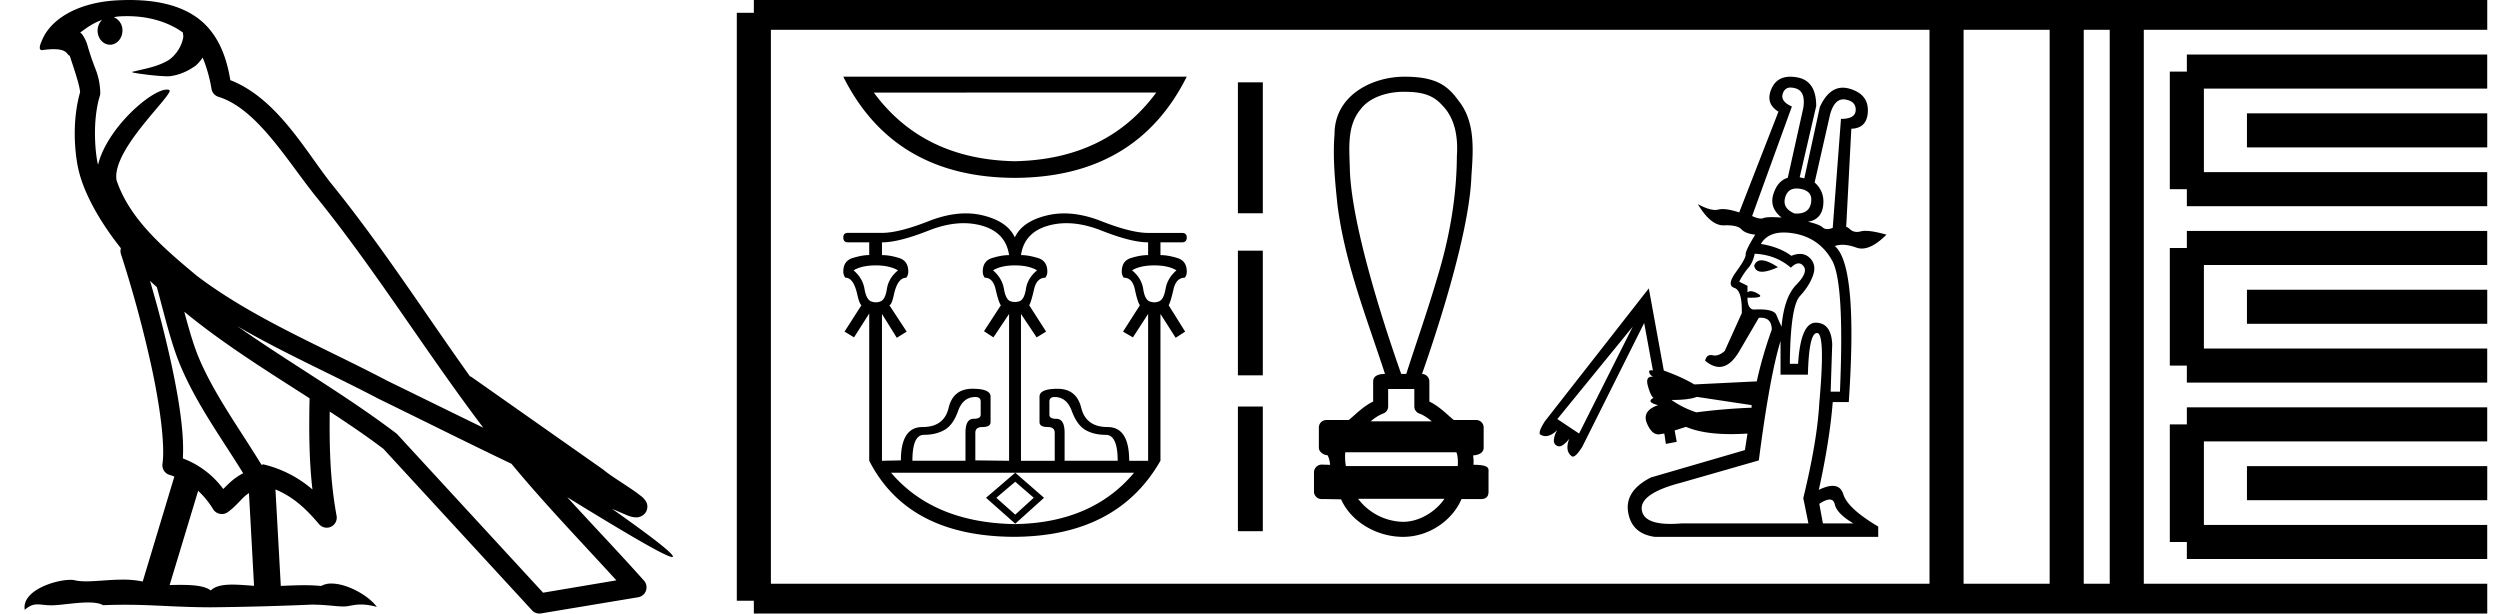 <svg xmlns="http://www.w3.org/2000/svg" width="73.344" height="18"><path d="M3.73.474c.693 0 1.247.2 1.634.479.006.053.02.107.009.16-.05.248-.195.477-.396.63-.316.207-.697.267-1.057.356-.09.01-.019.031.031.04.23.04.707.099.971.099l.052-.001c.278-.032.54-.148.766-.311.079-.067.147-.15.205-.236.147.346.227.713.26.917.018.11.096.2.202.233 1.139.349 2.038 1.91 2.88 2.949 1.729 2.137 3.199 4.526 4.892 6.76-.937-.456-1.87-.916-2.81-1.374-1.92-1.01-3.92-1.816-5.604-3.09l-.008-.008c-.97-.808-1.963-1.66-2.339-2.793-.148-.92 1.757-2.577 1.542-2.646a.207.207 0 0 0-.064-.01c-.458 0-1.753 1.128-2.019 2.202-.003-.014-.01-.03-.014-.045-.073-.356-.154-1.256.068-1.98a.29.29 0 0 0 .01-.103 1.968 1.968 0 0 0-.123-.634c-.063-.17-.139-.344-.26-.765-.031-.108-.142-.328-.208-.345.186-.138.375-.28.645-.375a.434.434 0 0 0-.132.314c0 .23.164.415.365.415.2 0 .364-.186.364-.415V.894a.411.411 0 0 0-.255-.39c.053-.007.096-.019.154-.022.081-.006.16-.008.238-.008zm.67 7.763c.065.065.135.124.202.187.214.78.412 1.64.692 2.305.483 1.145 1.216 2.141 1.84 3.154a1.814 1.814 0 0 0-.385.27 6.831 6.831 0 0 0-.199.193 2.61 2.61 0 0 0-1.186-.897c.045-.723-.108-1.712-.34-2.787A34.903 34.903 0 0 0 4.4 8.237zm1.006.908c1.149.945 2.428 1.738 3.676 2.54-.018.91-.018 1.778.084 2.675a3.411 3.411 0 0 0-1.437-.736c-.02 0-.037.012-.057.012-.649-1.063-1.383-2.06-1.837-3.134-.156-.37-.293-.85-.429-1.357zm.407 5.254a2.5 2.5 0 0 1 .44.541.3.3 0 0 0 .257.14.29.29 0 0 0 .17-.053c.215-.156.347-.324.476-.446.047-.045.097-.08.148-.117l.149 2.722c-.213-.014-.435-.035-.637-.035-.264 0-.495.036-.633.172-.169-.134-.497-.164-.89-.164-.102 0-.207.002-.316.004l.836-2.764zM6.97 9.574c1.354.787 2.784 1.414 4.135 2.125a.244.244 0 0 0 .006.003c1.295.631 2.586 1.28 3.894 1.904.984 1.189 2.052 2.295 3.078 3.42l-2.15.362-4.267-4.635a.288.288 0 0 0-.037-.036c-1.499-1.137-3.152-2.082-4.66-3.143zM3.796 0c-.135 0-.273.005-.411.013C2.3.083 1.512.54 1.243 1.157c-.04.093-.146.314-.007.314a2.35 2.35 0 0 1 .341-.028c.418 0 .38.172.47.194.09.282.29.846.303 1.068-.244.86-.153 1.763-.064 2.198.15.732.63 1.584 1.261 2.38a.285.285 0 0 0 0 .166 35.3 35.3 0 0 1 .903 3.336c.251 1.168.393 2.277.317 2.823a.294.294 0 0 0 .221.328c.045.011.084.031.127.045l-.928 3.079a2.847 2.847 0 0 0-.593-.055c-.381 0-.756.05-1.064.05-.125 0-.24-.008-.34-.032a.546.546 0 0 0-.125-.012c-.436 0-1.428.306-1.34.879.15-.128.257-.159.375-.159.11 0 .23.027.405.027h.027c.254-.004.697-.083 1.053-.083.18 0 .338.02.438.08.236-.01.45-.013.649-.013.85 0 1.447.07 2.5.075a89.565 89.565 0 0 0 2.974-.079c.45.003.697.054.922.054h.04c.134-.004.265-.057.48-.057.123 0 .273.017.468.07-.25-.341-.877-.685-1.33-.685a.591.591 0 0 0-.302.071 5.081 5.081 0 0 0-.508-.022c-.22 0-.448.01-.678.02l-.157-2.83c.487.203.857.517 1.281 1.021a.295.295 0 0 0 .513-.246c-.192-1.039-.213-2.019-.202-3.06.54.354 1.072.713 1.576 1.094l4.36 4.738a.29.29 0 0 0 .263.09c.95-.159 1.9-.315 2.849-.474a.294.294 0 0 0 .23-.193.298.298 0 0 0-.06-.297c-.741-.83-1.508-1.631-2.25-2.445 1.269.78 2.875 1.755 3.08 1.755.022 0 .027-.013.012-.04-.094-.163-.9-.755-1.775-1.373.14.058.276.12.415.177l.017.01c.103.035.16.059.27.062a.286.286 0 0 0 .108-.016.317.317 0 0 0 .188-.152.32.32 0 0 0 .023-.238c-.017-.05-.038-.077-.054-.098-.061-.085-.103-.109-.162-.154a4.553 4.553 0 0 0-.205-.149c-.153-.105-.336-.223-.493-.328a4.992 4.992 0 0 1-.328-.233.307.307 0 0 0-.028-.025l-3.892-2.736c-.008-.006-.02-.001-.028-.006-1.333-1.869-2.588-3.825-4.046-5.627C9 4.496 8.145 2.888 6.758 2.352 6.69 1.956 6.54 1.225 6.003.703 5.547.26 4.888.056 4.147.011A5.728 5.728 0 0 0 3.796 0zm30.126 2.715Q32.479 4.676 29.77 4.73q-2.691-.053-4.134-2.014zM24.74 2.25q1.478 2.956 5.03 2.968 3.568-.012 5.046-2.968zm5.033 5.536q.41 0 .652.145-.278.229-.326.543-.049.313-.187.362-.07.024-.138.024-.067 0-.134-.024-.133-.049-.187-.362-.054-.314-.32-.543.242-.145.64-.145zm-4.079 0q.399 0 .652.145-.278.229-.326.543-.048.313-.187.368-.07.027-.139.027-.07 0-.138-.027-.14-.055-.194-.368-.054-.314-.32-.543.242-.145.652-.145zm8.17 0q.41 0 .651.145-.265.229-.32.543-.054.313-.193.368-.069.027-.138.027-.07 0-.14-.027-.138-.055-.186-.368-.048-.314-.326-.543.241-.145.652-.145zm-5.25 3.861q.157 0 .157.133v.386q0 .12-.205.12-.241 0-.241.411v.82h-1.557q0-.76.338-.76.35 0 .603-.144.254-.145.399-.555.144-.41.506-.41zm-.342-5.099q.279 0 .536.073.7.2.796.863-.217 0-.495.085-.277.084-.277.398 0 .108.06.18.241 0 .32.35.078.35.15.46l-.494.76.277.18.459-.687v4.308l-.99-.012v-.809q0-.169.206-.169.241 0 .241-.145v-.748q0-.23-.531-.23-.567 0-.7.562-.133.561-.766.561-.634 0-.634.978l-.555.012V9.21l.435.7.29-.181-.507-.773q.072-.024.132-.313.109-.495.362-.495.06-.073.06-.181 0-.314-.27-.398-.272-.085-.502-.085V7.11q.495 0 1.364-.344.55-.218 1.033-.218zm2.671 5.1q.35 0 .501.41.151.41.398.555.248.144.598.144t.35.76h-1.557v-.82q0-.41-.241-.41-.205 0-.205-.12v-.387q0-.133.156-.133zm.343-5.1q.483 0 1.033.218.869.344 1.364.344v.374q-.23 0-.501.085-.272.084-.272.398 0 .108.06.18.254 0 .326.35.073.35.145.46l-.494.772.29.169.446-.688v4.308h-.555q0-.99-.634-.99-.633 0-.772-.561t-.694-.561q-.531 0-.531.23v.747q0 .145.241.145.205 0 .205.17v.82h-.99V9.21l.46.688.277-.17-.495-.772q.06-.108.139-.458.078-.35.332-.35.06-.073.06-.181 0-.314-.277-.398-.278-.085-.495-.085.096-.664.796-.863.257-.073.536-.073zm-1.501 7.585l.543.47-.543.495-.555-.494.555-.471zm3.487-.265q-1.229 1.47-3.493 1.508-2.385-.038-3.638-1.508h3.644l-.857.736.857.76.845-.76-.845-.736zM28.336 6.26q-.511 0-1.091.228-.875.344-1.37.344h-1.001q-.133 0-.133.132 0 .145.133.145h.627v.374q-.205 0-.482.085-.278.084-.278.398 0 .108.06.18.242 0 .35.496.06.265.121.313l-.495.773.278.169.446-.7v4.32q1.135 2.22 4.248 2.232 3.029-.012 4.296-2.232V9.21l.446.7.278-.181-.483-.773q.06-.108.139-.458.078-.35.332-.35.06-.073.06-.181 0-.314-.278-.398-.277-.085-.494-.085V7.11h.627q.145 0 .145-.145 0-.132-.145-.132h-.99q-.494 0-1.369-.344-.58-.228-1.093-.228-.262 0-.506.059-.724.175-.941.645-.217-.47-.935-.645-.242-.06-.502-.06zm7.981-3.845v3.841h.731V2.415h-.731m0 4.939v3.658h.731V7.354h-.731m0 4.573v3.658h.731v-3.658h-.731zm4.863-9.234c.506 0 .847.075 1.132.397.39.39.466.968.429 1.494-.007 1.209-.221 2.408-.575 3.562-.277.95-.608 1.883-.91 2.825h-.148c-.012-.046-1.443-3.967-1.507-6-.011-.593-.097-1.263.309-1.756.25-.344.757-.522 1.27-.522zm.313 8.719v.513a.22.22 0 0 0 .145.207c.129.046.246.13.367.228h-1.793c.122-.099.24-.182.368-.228a.22.22 0 0 0 .145-.207v-.513zm1.233 1.857c.045.092.052.276.04.405h-3.281a1.544 1.544 0 0 1-.018-.405zm-.35 1.365c-.237.353-.713.675-1.213.675a1.7 1.7 0 0 1-1.32-.675zM41.205 2.25c-.956 0-2.053.551-2.053 1.684-.055.692.014 1.388.086 2.077.217 1.713.863 3.327 1.395 4.96h-.013c-.07 0-.335.007-.335.22v.589c-.301.148-.511.375-.716.542h-.656a.22.22 0 0 0-.221.22v.594c0 .118.138.215.256.22.053.1.062.189.076.281l-.247-.007h-.003a.23.23 0 0 0-.225.22v.57a.22.22 0 0 0 .22.221c.154 0 .507.008.568.008h.008c.276.632 1.016 1.101 1.82 1.101.78 0 1.457-.503 1.712-1.109h.573c.206 0 .22-.143.22-.22v-.571c0-.096.042-.214-.442-.214a1.11 1.11 0 0 0-.012-.275c.212-.014.311-.107.311-.225v-.594a.22.22 0 0 0-.22-.22h-.657c-.204-.167-.414-.394-.716-.542v-.589a.22.22 0 0 0-.215-.22c.005-.027 1.38-3.81 1.448-5.798.052-.749.126-1.59-.375-2.217-.312-.43-.64-.706-1.587-.706zm11.503 3.28q.056 0 .12.012.364.068.303.41-.055.313-.418.313-.032 0-.067-.003-.364-.152-.273-.47.075-.262.335-.262zm-.172-2.961q.066 0 .148.025.296.091.22.576l-.455 2.046q-.303.091-.424.485t.242.682q-.17-.012-.288-.012-.179 0-.242.027-.032.014-.075.014-.1 0-.259-.074l1.167-3.213q-.348-.152-.265-.387.06-.17.23-.17zm1.626 4.1zm-.082-3.754q.028 0 .06.005.31.053.302.31-.007.258-.432.258l-.242 3.198q-.09.035-.159.035-.083 0-.137-.05-.098-.09-.432-.166.394-.061.447-.47.053-.41-.25-.682l.455-2.001q.123-.437.388-.437zm-2.403 4.722q-.156 0-.213.156.033.179.23.179.172 0 .467-.134-.306-.201-.484-.201zm-.198-.193q.622.03 1.061.41.126-.127.227-.127.08 0 .144.081.144.182-.212.546-.356.363-.432 1.227-.075-.151-.151-.34-.066-.164-.503-.164-.07 0-.149.004-.197 0-.197-.348l.103.001q.404 0 .208-.115-.13-.076-.214-.076-.06 0-.097.038v-.197l-.243-.121q.137-.258.266-.402.129-.144.19-.417zm.853-.623q.148 0 .322.032.735.137 1.099.796.363.66.227 3.842h-.273l.046-1.394q-.03-.622-.478-.63h-.005q-.442 0-.518 1.206h-.242q.015-1.683.295-1.986.28-.303.387-.614.106-.31-.099-.508-.12-.116-.286-.116-.115 0-.252.056-.348-.258-.894-.349.197-.335.671-.335zm-2.55 4.822l1.606.242v.076q-.803.03-1.622.136-.409-.136-.727-.363.515 0 .743-.091zm-1.88-2.062l-1.576 3.138-.637-.425 2.213-2.713zm5.776 5.074q.12 0 .15.14.061.273.546.56h-.894l-.106-.575q.191-.125.304-.125zm-.374-4.885h.01q.242.023.06 2.054-.06 1.107-.47 2.79l.151.742h-3.728q-.172.014-.32.014-.782 0-.84-.408-.068-.485 1.16-.803l2.273-.652q.319-2.47.637-3.501v.985h.803q.03-1.22.264-1.22zm-.777-7.52q-.401 0-.555.352-.19.432.204.674l-1.152 2.956q-.294-.098-.483-.098-.073 0-.13.014-.041.011-.09.011-.194 0-.51-.17.371.622.748.622h.018l.079-.002q.32 0 .43.115.12.13.408.16-.288.47-.28.583.007.114-.28.508-.288.394-.054.47.235.075.22.742l-.5 1.107q-.148.136-.291.136-.033 0-.065-.008-.028-.006-.053-.006-.129 0-.167.166.217.182.417.182.314 0 .583-.455l.576-.985q.028-.003.054-.003.325 0 .325.351-.272.758-.44 1.516l-1.833.09q-.349-.211-.894-.408l-.44-2.41-3.046 3.895q-.213.333-.137.394.076.045.157.045.161 0 .343-.181-.075.12-.098.257-.023.137.068.197.04.027.084.027.054 0 .113-.042.106-.076.182-.182-.136.364.076.516.014.009.03.009.093 0 .273-.282l1.819-3.638.257 1.395q-.034-.008-.057-.008-.072 0-.049.068.03.091.121.121l-.043-.002q-.192 0-.123.26.076.288.166.364-.227.121.137.212-.485.167-.326.538.137.32.335.32.033 0 .067-.01l.106-.014.045.303.319-.06-.061-.334.333-.106q.499.213 1.322.213.228 0 .482-.016l-.076.485-2.758.803q-.773.394-.667 1.023.106.63.788.72h6.548v-.303q-.895-.53-1.024-.947-.076-.247-.314-.247-.164 0-.405.118.318-1.44.409-2.577h.47q.272-4.001-.41-4.577.103-.036.225-.036.182 0 .404.081.078.029.162.029.318 0 .725-.408-.404-.112-.617-.112-.075 0-.126.014-.065.018-.123.018-.114 0-.195-.071-.085-.074-.11-.074-.01 0-.011.01l.151-2.892q.47-.015.485-.515.016-.5-.538-.66-.102-.029-.197-.029-.415 0-.674.568l-.455 2.091-.136-.03.485-2.092q0-.742-.561-.84-.104-.019-.195-.019z"/><path d="M22.116.375v17.25m0-17.25h2.625m-2.625 17.25h2.625m0-17.25h30.603m-30.603 17.25h30.603m0-17.25H72.97m-17.626 17.25H72.97M57.107.375v17.25M60.632.375v17.25M62.394.375v17.25M64.157 2.1h8.812m-8.812 3.45h8.812M64.157 2.1v3.45m1.763-1.725h7.05m-8.813 3.45h8.812m-8.812 3.45h8.812m-8.812-3.45v3.45M65.92 9h7.05m-8.813 3.45h8.812m-8.812 3.45h8.812m-8.812-3.45v3.45m1.763-1.725h7.05" fill="none" stroke="#000"/></svg>